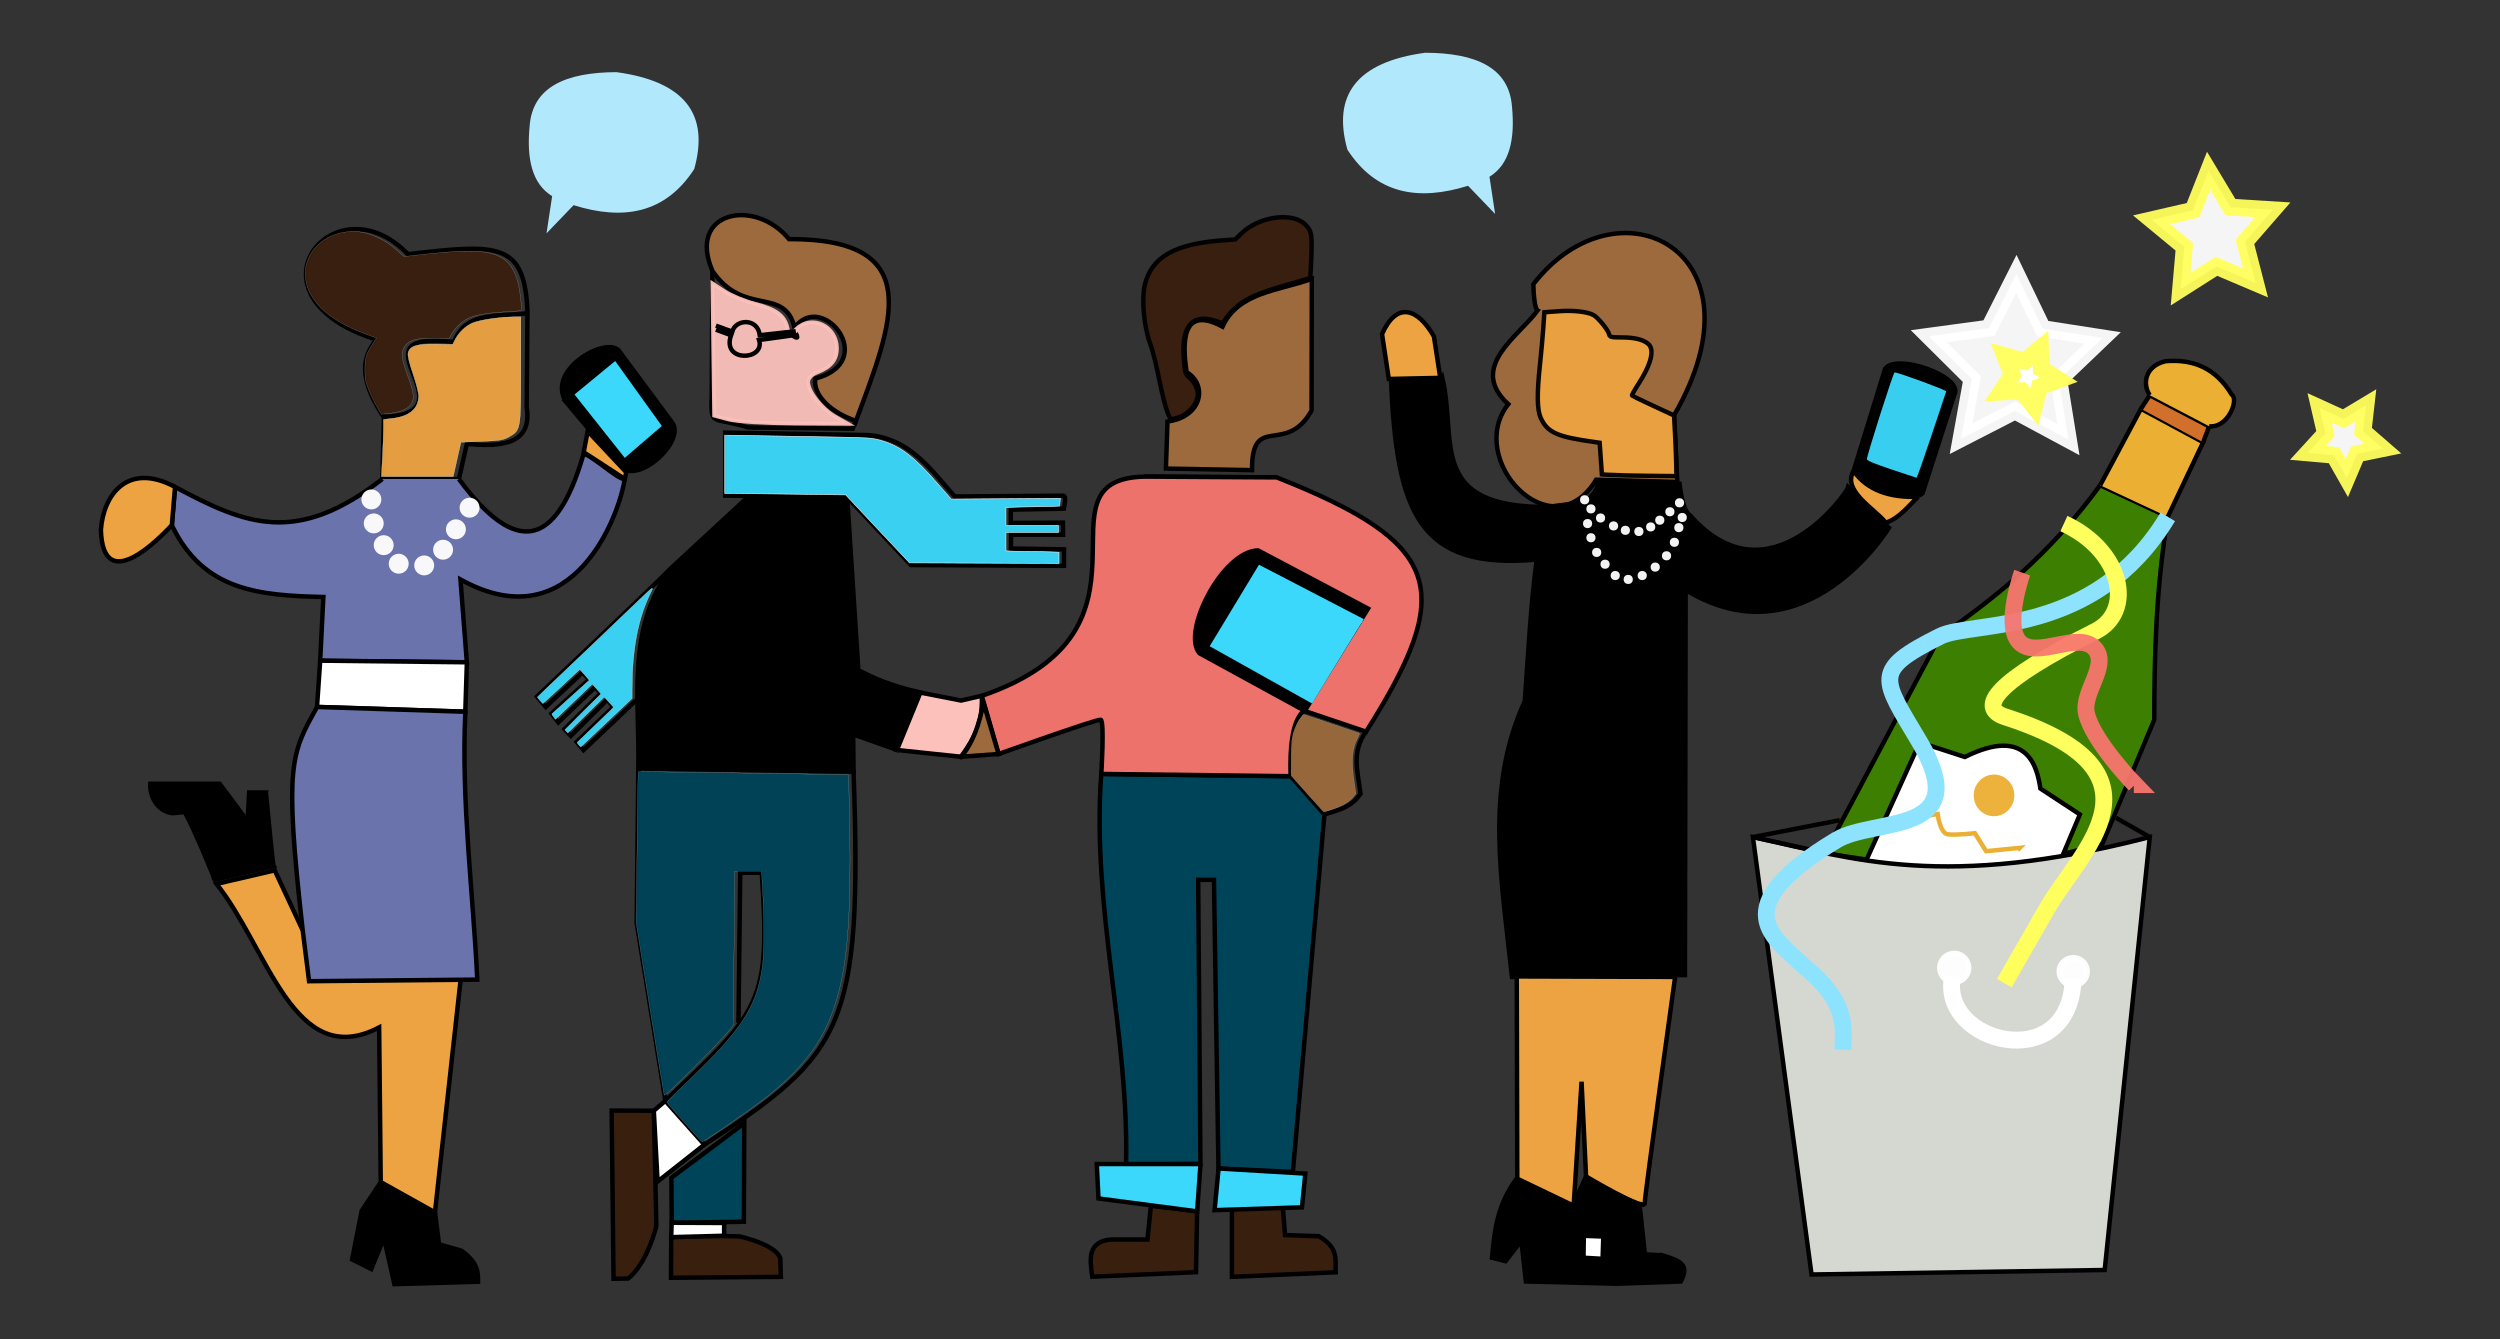<svg xmlns="http://www.w3.org/2000/svg" width="560" height="300" viewBox="0 0 148.167 79.375"><rect x="0" y="0" width="148.167" height="79.375" fill="#333333" stroke="none"/><g transform="translate(0 -217.63)"><g transform="translate(149.85 78.85)"><g stroke="#000"><g stroke-width="0.265"><g fill="none"><path d="m -107.63 154.83 l -0.037 7.276 c -0.046 2.025 -0.117 1.31 2.161 2.01 l 6.191 0.07 l 0.189 -0.472"/><path d="m -74.18 167.07 l -7.843 -0.047"/></g><path d="m -84.58 184.65 l 11.225 0.134 l 2 2.272 l -1.871 21.18 l -4.41 -0.2 l -0.267 -17.11 h -0.935 l 0.134 16.838 l -4.41 0.033 c 0.189 -7.728 -2.043 -15.13 -1.47 -23.15 z" fill="#00445a"/><g fill="#391f0e"><path d="m -73.824 210.31 l 0.134 1.67 l 2 0.067 c 1.223 0.713 0.96 1.425 1 2.138 l -6.147 0.267 v -3.875"/><path d="m -78.902 210.57 l -0.067 3.608 l -6.147 0.267 c -0.155 -1.061 -0.278 -2.102 1.136 -2.205 h 2.138 l 0.2 -2 z"/></g><g fill="#3bd8fb"><path d="m -78.7 207.77 l -0.2 2.806 l -5.847 -0.768 l -0.1 -2.038 h 6.147"/><path d="m -77.63 208.03 l -0.234 2.472 l 5.178 -0.167 l 0.2 -2 z"/></g><path d="m -84.58 184.65 c 0 0 0.198 -3.166 -0.038 -3.213 -0.236 -0.047 -6.05 2.032 -6.05 2.032 l -0.992 -3.449 c 11.534 -3.949 2.742 -12.842 9.638 -12.993 l 7.843 0.047 c 9.952 3.938 10.574 6.702 5.292 15.07 l -3.638 -1.228 c 0 0 -0.962 0.251 -0.832 3.867 l -11.225 -0.134" fill="#f7766f" fill-opacity="0.941"/><path d="m -80.75 166.55 l 0.094 -2.788 c 2.043 -0.264 2.403 -2.161 1.134 -2.929 -0.276 -1.801 -0.266 -3.981 2.126 -2.693 0.944 -2.068 3.385 -2.124 5.292 -2.835 l -0.014 7.806 c -1.528 2.726 -3.552 0.091 -3.53 3.533 z" fill="#9d6a3d"/><path d="m -68.886 182.14 c -0.875 1.212 -0.509 2.277 -0.331 3.685 -0.555 0.81 -1.24 0.941 -2.135 1.225" fill="none"/><path d="m -99.12 163.72 c -1.404 -0.451 -2.565 -1.486 -2.41 -2.504 3.834 -0.997 0.412 -5.26 -1.228 -3.02 -0.594 -2.461 -3 -0.627 -4.866 -3.355 -1.527 -3.542 2.511 -4.354 4.536 -1.89 8.245 -0.023 6.121 4.974 3.969 10.772 z" fill="#9d6a3d"/><path d="m -106.87 164.42 v 3.733 l 7.229 0.095 l 3.78 4.02 l 9.07 0.047 l 0.003 -0.978 l -3.149 -0.047 l 0.008 -0.814 l 3.085 -0.006 l -0.009 -0.714 l -3.093 0.014 l 0.003 -0.784 l 3.141 -0.059 c 0 0 0.2 -0.77 -0.036 -0.77 -0.236 0 -6.426 0.047 -6.426 0.047 -1.346 -1.473 -2.595 -3.445 -5.15 -3.638 z" fill="none"/><path d="m -99.64 168.25 l -5.977 0.071 l -4.418 4.087 c -2.733 3.609 -1.899 7.731 -1.984 11.906 l 12.757 0.189 l -0.024 -2.197 l 2.599 0.921 l 1.394 -3.402 c -1.955 -0.449 -2.807 -0.886 -3.685 -1.323 l -0.661 -10.253"/><path d="m -110.04 172.41 c -0.661 0.709 -7.985 7.654 -7.985 7.654 l 0.52 0.614 l 2.184 -2.051 l 0.378 0.431 l -2.226 2.01 l 0.409 0.528 l 2.184 -2.098 l 0.331 0.378 l -2.151 2.121 l 0.375 0.398 l 2.157 -2.138 l 0.372 0.414 l -2.179 2.082 l 0.403 0.483 l 3.149 -2.982" fill="none"/><path d="m -92.89 183.63 c 0.859 -1.207 1.285 -2.047 1.228 -3.614 l -1.228 0.283 l -2.41 -0.472 l -1.394 3.402 l 3.803 0.402 l 0 0" fill="#fcc1bb"/><path d="m -92.89 183.63 l 2.221 -0.165 l 0 0 l 0 0 l -0.901 -3.057 c -0.06 0.418 -0.399 2.193 -1.319 3.223 z" fill="#9d6a3d"/><g fill="none"><path d="m -112.02 184.32 l -0.094 9.166 l 1.701 10.536"/><path d="m -112.02 184.32 l 12.757 0.189 c 0.54 15.308 -0.626 16.734 -8.835 22.11 l -2.315 -2.599"/><path d="m -110.42 204.02 c 5.636 -5.357 6.247 -5.751 5.717 -13.513 h -1.276 l -0.104 8.883"/></g><path d="m -110.06 208.58 l 0.022 2.671 l 4.272 -0.064 l 0.028 -5.842 z" fill="#00445a"/><g fill="#391f0e"><path d="m -113.6 204.6 l 0.112 9.967 l 0.861 -0.012 c 0.492 -0.367 1.185 -1.307 1.677 -3.098 l -0.147 -6.849 z"/><path d="m -110.07 212.1 l -0.014 2.408 l 6.514 -0.053 l -0.036 -1.109 c -0.207 -0.551 -1.112 -0.957 -2.386 -1.287 -2.084 -0.058 -1.895 -0.041 -4.078 0.04"/></g><path d="m -111.1 204.61 l 0.223 4.195 l 2.773 -2.185 l -2.315 -2.599 z" fill="#fff"/><path d="m -67.54 161.24 l 3.05 -0.065 l -0.377 -2.457 c -0.978 -1.705 -2.225 -2.072 -3.074 -0.134 z" fill="#eda342"/><path d="m -55.25 167.21 c -2.61 4.3 -7.784 -1.181 -5.212 -4.477 -2.395 -2.199 0.598 -3.995 1.737 -5.546 0 0 -0.215 -0.096 -0.248 -1.564 5.01 -6.464 14.01 -1.994 8.333 7.778 l 0.2 3.942 z" fill="#9d6a3d"/></g><path d="m 322.61 84.67 l -11.527 0.246 c 1.296 30.02 6.314 42.569 32.604 40.23 -1.397 10.513 -1.895 21.13 -2.68 31.697 -9.109 19.914 -5.088 40.38 -2.857 61.66 l 38.688 -0.434 l 0.16 -86.12 c 26.916 16.424 45.46 -13.891 45.46 -13.891 l -9.09 -9.09 c -0.25 1.105 -17.729 26.289 -35.36 6.313 -1.799 -1.041 -2.375 -7.09 -2.375 -7.09 0 0 -12.262 -0.029 -18.08 -0.738 -1.02 5.789 -5.655 4.933 -11.455 5.941 -26.874 0.104 -20.233 -14.716 -23.486 -28.727 z" transform="matrix(0.265 0 0 0.265 -149.85 138.78)"/><path d="m -59.956 196.65 l 0.031 11.987 l 3.341 1.604 l 0.468 -7.35 l 0.267 5.613 c 0 0 3.475 2.071 3.475 1.604 0 -0.468 1.804 -13.43 1.804 -13.43 z" fill="#eda342" stroke-width="0.265"/><path transform="matrix(0.265 0 0 0.265 0 164.71)" d="m -198.81 171.28 c 2.205 1.398 -7.856 -3.117 -12.09 -5.409 -1.756 3.265 -2.44 4.915 -2.96 6.209 -2.74 -1.803 -8.134 -3.095 -12.626 -6.06 -4.01 5.646 -4.721 10.808 -5.305 17.426 l 3.03 0.758 l 3.535 -4.545 l 1.01 9.09 l 20.457 0.506 m 0 0 l 14.209 -0.504 c 1.858 -3.639 0.302 -4.547 -4.357 -5.92 -0.357 0.089 -3.68 -0.152 -3.68 -0.152 l -1.224 -11.396"/><g stroke-width="0.265"><path d="m -55.85 208.5 l -0.735 1.737" fill="none"/><path d="m -39.995 166.69 c -0.091 0.802 3.39 2.022 4.087 1.323 l 1.89 -5.859 c 0.557 -1.052 -3.469 -2.474 -4.11 -1.512 l -1.866 6.05"/><path d="m -38.08 169.76 c 0.814 -0.276 1.364 -1.026 1.914 -1.536 m -1.914 1.536 c -0.703 -0.867 -2.603 -1.892 -1.914 -3.071 0.806 1.146 2.131 1.592 3.827 1.536" fill="#eda342"/><g fill="none"><path d="m -127.19 167.17 l 0.094 -3.685 c 5.485 -0.209 -2.303 -5.184 4.158 -4.441 0.693 -1.861 2.626 -1.475 4.347 -1.701"/><path d="m -118.59 157.34 l -0.047 5.575 c 0.379 2.342 -1.771 2.33 -3.544 2.173 l -0.472 2.079 h -4.536 l 0 0"/><path d="m -127.09 163.53 c -1.948 -2.913 -0.847 -4.02 -0.472 -4.63 -8.198 -2.588 -2.459 -9.574 1.89 -5.055 5.396 -0.63 6.937 -0.73 7.087 3.496"/></g><path d="m -127.19 167.17 c -5.116 3.971 -8.113 2.694 -12.284 0.472 l -0.189 2.268 c 1.866 3.915 5.22 4.161 8.977 4.252 l -0.189 3.78 l 8.693 0.095 l -0.378 -4.914 c 6.818 3.778 9.497 -4.125 9.733 -5.953 -0.378 0.095 -2.362 -1.795 -2.457 -1.417 -1.604 5.505 -3.983 6 -7.371 1.417 l 0 0" fill="#6a73ac"/><path d="m -122.56 196.93 l -1.512 13.702 l -3.213 -1.795 l -0.094 -9.166 c -5.05 2.644 -6.579 -4.678 -9.638 -8.504 l 3.449 -0.803 l 1.654 3.544" fill="#eda342"/><path d="m -122.18 178.03 l -0.094 2.929 l -8.788 -0.283 l 0.189 -2.74 c 0 0 8.693 0.095 8.693 0.095 z" fill="#fff"/><path d="m -143.87 170.19 c 0.124 3.909 3.386 0.58 4.205 -0.284 l 0.189 -2.268 c -2.827 -1.507 -4.251 0.479 -4.394 2.551 z" fill="#eda342"/><path d="m -116.3 162.61 l 3.095 3.685 c 1.011 1.45 4.101 -1.428 3.166 -2.504 l -3.047 -4.11 c -0.572 -1.153 -4.472 0.961 -3.213 2.929 z"/></g></g><path d="m -115.8 162.16 l 2.41 -1.984 l 2.764 3.851 l -2.197 1.89 l -2.977 -3.756" fill="#3bd8fb"/><g stroke="#000" stroke-width="0.265"><path d="m -115.02 164.33 l -0.236 1.252 l 2.433 1.583 l 0.089 -0.395 z" fill="#eda342"/><path d="m -112.83 167.17 l 0 0" fill="none"/><path d="m -110.04 211.25 l -0.033 0.852 l 3.14 -0.084 v -0.756 z" fill="#fff"/></g><path d="m -55.85 212.16 l -0.017 1.036 l 0.869 0.05 l 0.033 -1.052 z" fill="#fff"/><g stroke="#000" stroke-width="0.265"><path d="m -41.685 189.32 l 6.815 -12.829 c 3.229 -2.251 6.435 -4.767 9.488 -8.954 l 4.01 1.871 c -0.71 4.341 -0.795 8.213 -0.802 12.03 l -3.074 7.35 c -5.412 1.584 -10.899 1.594 -16.437 0.535 l 0 0" fill="#3d7f01"/><path d="m -39.575 190.5 l 3.503 -7.725 l 2.673 0.869 c 3.729 -1.856 4.285 0.609 4.477 1.871 l 2.339 1.537 l -1.305 3.095" fill="#fff"/><path d="m -45.961 188.39 l 3.475 25.925 l 17.373 -0.267 l 2.673 -25.658 c -12.206 3.153 -17.494 1.31 -23.52 0 z" fill="#d5d8d1"/><g fill="none"><path d="m -45.961 188.39 l 4.276 0.935"/><path d="m -40.816 187.39 l -5.145 1"/><path d="m -24.446 187.25 l 2 1.136"/></g><path d="m -25.381 167.54 l 2.419 -4.534 l 3.685 1.984 l -2.095 4.421" fill="#ebaf33"/><path d="m -22.962 163.01 l 0.52 -0.803 l 3.52 1.843 l -0.354 0.945 l 0 0 l 0 0" fill="#d1702b"/><path d="m -22.442 162.2 c -0.421 -0.626 -0.323 -1.701 0.921 -2.01 1.657 -0.143 2.976 0.393 3.945 1.984 0.43 0.286 -0.238 2.01 -1.347 1.866" fill="#ebaf33"/></g><g stroke="#fff"><g fill="#fff"><circle r="0.869" cy="196.14" cx="-34.03" opacity="0.95" stroke-width="0.3"/><ellipse ry="0.823" rx="0.831" cy="196.36" cx="-26.976" opacity="0.95" stroke-width="0.324"/></g><path d="m -34.13 196.67 c -0.794 3.947 6.966 5.915 7.149 0.134" fill="none"/></g><path d="m -117.46 152.61 l 1.604 -1.67 c 2.956 0.924 5.439 0.497 7.149 -2.138 0.909 -3.225 -0.53 -5.193 -4.61 -5.746 -3.02 0.012 -4.975 0.883 -5.145 3.207 -0.183 1.944 0.147 3.411 1.336 4.143 z" fill="#b1e8fc"/><g stroke="#000" stroke-width="0.265"><path d="m -127.28 208.84 l -1.134 1.701 l -0.567 2.882 l 1.134 0.567 l 0.756 -1.843 l 0.614 2.74 l 4.961 -0.142 c 0.003 -0.573 -0.01 -1.147 -0.992 -1.843 l -1.323 -0.378 l -0.236 -1.89 l 0 0 l 0 0"/><path d="m -134.09 185.75 h -0.992 l -0.095 1.701 l -1.654 -2.221 h -4.11 c -0.056 0.585 0.308 1.635 1.333 1.746 l 0.71 -0.069 c 0.646 1.181 1.837 4.135 1.772 4.02 l 3.484 -0.815 c 0 0 -0.035 -0.047 -0.449 -4.359 z"/></g><path transform="matrix(0.265 0 0 0.265 0 164.71)" d="m -402.56 -4.03 l -3.214 -0.856 l -0.193 -14.808 l -0.193 -14.808 l 2.693 1.756 c 1.481 0.966 4.571 2.238 6.867 2.826 4.678 1.2 6.554 2.561 7.227 5.243 l 0.458 1.824 l 1.617 -1.519 c 3.459 -3.25 9.02 -0.53 9.02 4.409 0 2.628 -1.324 4.238 -4.466 5.433 -1.179 0.448 -1.963 1.282 -1.963 2.087 0 2.17 3.038 6.05 6.093 7.779 l 2.836 1.606 l -11.786 -0.058 c -6.698 -0.033 -13.173 -0.428 -15 -0.915 z" opacity="0.95" fill="#fcc1bb" stroke="#fcc1bb" stroke-width="0.81"/><path d="m -107.42 158.08 l 0.969 0.354 c 0.198 -0.752 1.505 -0.823 1.63 0.213 l 2.126 -0.236 c -0.108 0.03 0.392 0.634 -0.2 0.249 l -1.968 0.271 c 0.391 1.224 -2.24 1.355 -1.66 -0.283 l -0.898 -0.331" fill="none" stroke="#000" stroke-width="0.265"/><g stroke="#deecf1" transform="matrix(0.265 0 0 0.265 0 164.71)"><g fill="#3bd8fb"><path d="m -436.03 68.74 c -0.345 -0.413 -0.387 -0.491 -0.315 -0.579 0.046 -0.056 1.896 -1.834 4.111 -3.951 3.575 -3.417 4.02 -3.861 3.94 -3.951 -0.417 -0.489 -1.966 -2.19 -2.01 -2.207 -0.031 -0.012 -1.881 1.784 -4.112 3.99 l -4.056 4.01 l -0.331 -0.326 c -0.182 -0.179 -0.331 -0.345 -0.331 -0.367 0 -0.023 1.817 -1.836 4.04 -4.03 l 4.04 -3.988 l -0.949 -1.087 c -0.522 -0.598 -0.971 -1.087 -0.998 -1.087 -0.027 0 -1.765 1.649 -3.862 3.664 -2.097 2.02 -3.94 3.781 -4.096 3.924 l -0.284 0.26 l -0.433 -0.567 c -0.238 -0.312 -0.409 -0.589 -0.379 -0.616 2.144 -1.923 8.01 -7.212 8.161 -7.361 l 0.215 -0.208 l -1.056 -1.205 l -1.056 -1.205 l -0.207 0.174 c -0.114 0.096 -1.96 1.822 -4.103 3.836 -2.143 2.01 -3.921 3.662 -3.951 3.662 -0.046 0 -1.262 -1.395 -1.262 -1.448 0 -0.01 0.774 -0.753 1.72 -1.652 8.772 -8.338 15.641 -14.891 20.934 -19.972 2.213 -2.124 2.837 -2.69 2.983 -2.706 0.102 -0.011 0.185 -0.003 0.185 0.017 0 0.02 -0.167 0.37 -0.371 0.777 -2.875 5.743 -4.237 12.735 -4.238 21.745 v 2.064 l -1.817 1.724 c -5.603 5.315 -9.624 9.113 -9.663 9.127 -0.024 0.009 -0.224 -0.199 -0.443 -0.461 z" opacity="0.95" stroke-width="0.072"/><path d="m -354.03 28.06 l -8.03 -0.033 l -6.552 -6.961 c -3.604 -3.828 -6.812 -7.248 -7.13 -7.6 l -0.577 -0.639 l -11.418 -0.157 c -6.28 -0.086 -12.37 -0.16 -13.533 -0.165 l -2.115 -0.008 v -6.503 v -6.503 l 0.726 0.002 c 0.399 0.001 3.738 0.056 7.418 0.121 3.681 0.065 10.442 0.182 15.03 0.259 8.855 0.149 9.791 0.213 11.865 0.817 4.23 1.231 7.397 3.648 12.493 9.533 1.173 1.354 2.356 2.708 2.63 3.01 l 0.497 0.545 l 12.193 -0.092 l 12.193 -0.092 l -0.068 0.848 c -0.037 0.466 -0.089 0.869 -0.115 0.894 -0.026 0.026 -2.262 0.081 -4.97 0.123 -2.708 0.042 -5.392 0.108 -5.965 0.147 l -1.042 0.071 v 2.01 v 2.01 h 5.872 h 5.872 v 0.758 v 0.758 h -5.872 h -5.872 v 2.064 v 2.064 l 1.345 0.082 c 0.74 0.045 2.635 0.082 4.21 0.082 1.576 0 3.641 0.037 4.589 0.083 l 1.725 0.083 v 1.243 v 1.243 l -8.681 -0.031 c -4.775 -0.017 -12.295 -0.046 -16.713 -0.064 z" opacity="0.95" stroke-width="0.143"/></g><path d="m -480.8 -6.268 c -0.997 -1.64 -2 -3.736 -2.552 -5.31 -0.44 -1.264 -0.498 -1.685 -0.501 -3.661 -0.005 -2.589 0.198 -3.265 1.681 -5.614 l 0.892 -1.412 l -2.362 -0.861 c -8.744 -3.188 -13.56 -7.987 -13.548 -13.501 0.014 -6.367 6.76 -10.83 13.686 -9.06 1.337 0.343 3.801 1.506 4.991 2.356 0.496 0.354 1.464 1.143 2.152 1.752 l 1.25 1.108 l 2.857 -0.327 c 10.789 -1.236 15.44 -1.164 18.412 0.288 2.912 1.422 4.358 4.388 4.869 9.991 0.098 1.075 0.144 2.01 0.102 2.078 -0.042 0.068 -1.061 0.177 -2.265 0.243 -7.498 0.41 -9.905 1.084 -12.05 3.375 -0.589 0.63 -1.253 1.521 -1.476 1.982 -0.4 0.827 -0.414 0.836 -1.097 0.72 -0.38 -0.064 -1.797 -0.115 -3.148 -0.112 -3.813 0.008 -5.499 0.613 -6.298 2.264 -0.571 1.179 -0.415 2.473 0.648 5.375 1.481 4.047 1.755 5.434 1.307 6.617 -0.556 1.467 -2.376 2.31 -5.723 2.651 l -1.181 0.12 z" opacity="0.95" fill="#391f0e" stroke-width="0.034"/></g><path d="m -80.65 163.23 c -0.18 -0.495 -0.286 -0.924 -0.579 -2.349 -0.132 -0.64 -0.327 -1.391 -0.433 -1.67 -0.386 -1.01 -0.546 -2.69 -0.339 -3.548 0.402 -1.665 1.784 -2.443 4.703 -2.647 l 0.656 -0.046 l 0.349 -0.341 c 1.05 -1.025 3.02 -1.306 3.801 -0.544 0.373 0.362 0.411 0.564 0.361 1.933 -0.024 0.66 -0.058 1.214 -0.075 1.231 -0.017 0.017 -0.656 0.21 -1.42 0.427 -1.664 0.474 -2.437 0.822 -3.02 1.361 -0.222 0.205 -0.47 0.484 -0.551 0.619 -0.081 0.135 -0.155 0.256 -0.165 0.269 -0.01 0.013 -0.2 -0.04 -0.423 -0.117 -1.435 -0.497 -2.103 0.357 -1.888 2.412 0.077 0.74 0.08 0.746 0.322 0.946 0.284 0.234 0.491 0.646 0.491 0.979 0 0.541 -0.504 1.157 -1.119 1.366 -0.479 0.163 -0.516 0.147 -0.671 -0.28 z" opacity="0.95" fill="#391f0e" stroke="#000" stroke-width="0.265"/><path transform="matrix(0.265 0 0 0.265 0 164.71)" d="m -273.1 79.68 l -3.6 -4.063 l 0.003 -3.571 c 0.002 -2.26 0.094 -4.086 0.252 -4.972 0.272 -1.528 1.183 -3.607 1.995 -4.552 l 0.511 -0.595 l 6.25 2.097 c 3.438 1.153 6.275 2.116 6.306 2.139 0.031 0.023 -0.184 0.519 -0.478 1.102 -1.238 2.452 -1.438 5.057 -0.75 9.735 l 0.388 2.633 l -0.468 0.614 c -0.935 1.225 -2.645 2.216 -5.23 3.03 -0.815 0.256 -1.504 0.466 -1.53 0.466 -0.026 0 -1.668 -1.828 -3.648 -4.063 z" opacity="0.95" fill="#9d6a3d" stroke="#deecf1" stroke-width="0.034"/><g fill="#eda342"><path d="m -54.38 166.93 l -0.531 -0.034 l -0.066 -0.938 l -0.066 -0.938 l -0.3 -0.042 c -2.226 -0.308 -2.792 -0.562 -3.192 -1.429 -0.218 -0.471 -0.231 -1.428 -0.044 -3.18 0.074 -0.694 0.162 -1.671 0.197 -2.172 l 0.063 -0.911 l 0.866 -0.063 c 0.847 -0.061 1.675 0.031 2.041 0.227 0.259 0.138 0.854 0.86 0.917 1.111 0.05 0.199 0.106 0.215 0.729 0.216 0.774 0.001 1.274 0.117 1.585 0.369 0.418 0.338 0.204 1.212 -0.598 2.445 -0.212 0.326 -0.368 0.612 -0.345 0.635 0.023 0.023 0.592 0.297 1.265 0.609 l 1.224 0.568 l 0.058 1.065 c 0.032 0.586 0.064 1.395 0.071 1.798 l 0.012 0.732 l -1.677 -0.018 c -0.922 -0.01 -1.916 -0.033 -2.209 -0.052 z" opacity="0.95" stroke="#000" stroke-width="0.265"/><path transform="matrix(0.265 0 0 0.265 0 164.71)" d="m -479.94 4.382 c 0.128 -2.388 0.233 -5.259 0.233 -6.379 v -2.038 l 1.991 -0.234 c 3.831 -0.45 5.866 -2.204 5.866 -5.05 0 -0.713 -0.579 -2.974 -1.287 -5.02 -0.827 -2.395 -1.208 -4.04 -1.066 -4.607 0.382 -1.523 1.939 -2.01 6.179 -1.938 l 3.785 0.065 l 0.523 -1.028 c 0.823 -1.618 2.276 -3.03 3.857 -3.742 1.435 -0.648 6.389 -1.384 9.348 -1.39 l 1.518 -0.003 v 11.821 c 0 13.384 -0.024 13.523 -2.602 14.989 -1.309 0.744 -2.109 0.88 -6.147 1.041 l -4.642 0.185 l -0.867 3.839 l -0.867 3.839 h -8.03 h -8.03 z" opacity="0.95" stroke="#deecf1" stroke-width="0.067"/></g><path transform="matrix(0.265 0 0 0.265 0 164.71)" d="m -412.43 153.17 c -2.104 -2.374 -3.853 -4.402 -3.887 -4.505 -0.034 -0.103 1.921 -2.072 4.344 -4.375 12.222 -11.616 15.63 -16.75 16.952 -25.542 0.548 -3.64 0.531 -11.701 -0.042 -20.12 l -0.112 -1.652 h -3.01 h -3.01 l -0.008 5.491 c -0.004 3.02 -0.078 10.674 -0.164 17.01 -0.088 6.501 -0.089 11.558 -0.001 11.612 0.362 0.224 -3.309 4.251 -9.166 10.06 -5.137 5.091 -6.299 6.161 -6.402 5.893 -0.069 -0.18 -1.504 -8.91 -3.188 -19.399 l -3.062 -19.07 l 0.196 -16.901 c 0.108 -9.295 0.214 -16.917 0.237 -16.938 0.041 -0.038 26.554 0.338 39.7 0.563 l 7.339 0.126 l 0.115 4.128 c 0.597 21.404 0.087 33.614 -1.763 42.2 -2.408 11.185 -7 18.203 -17.06 26.06 -3.454 2.697 -13.642 9.732 -14.04 9.695 -0.078 -0.007 -1.863 -1.956 -3.966 -4.33 z" opacity="0.95" fill="#00445a" stroke="#deecf1" stroke-width="0.034"/><path d="m -131.06 180.68 l 8.788 0.283 c -0.247 5.359 0.465 10.745 0.709 15.875 l -9.969 0.095 l -0.378 -3.02 c -1.109 -9.85 -0.683 -10.469 0.85 -13.229" fill="#6a73ac" stroke="#000" stroke-width="0.265"/><path d="m -61.24 151.46 l -1.604 -1.67 c -2.956 0.924 -5.439 0.497 -7.149 -2.138 -0.908 -3.225 0.53 -5.193 4.61 -5.746 3.02 0.012 4.975 0.883 5.145 3.207 0.183 1.944 -0.147 3.411 -1.336 4.143 z" fill="#b1e8fc"/><ellipse ry="1.236" rx="1.203" cy="185.92" cx="-31.671" opacity="0.95" fill="#ebaf33"/><path d="m -36.549 187.29 l 1.537 -0.267 c 0 0 0.134 1.136 0.601 1.203 0.468 0.067 1.604 -0.067 1.604 -0.067 l 0.668 1.069 l 2 -0.2 l -0.134 0.134" fill="none" stroke="#ebaf33" stroke-width="0.265"/><g fill="#fff"><path d="m -27.26 164.84 l -3.166 -1.703 l -3.198 1.643 l 0.641 -3.537 l -2.55 -2.534 l 3.563 -0.483 l 1.622 -3.209 l 1.56 3.239 l 3.553 0.551 l -2.598 2.485 z" opacity="0.95" stroke="#fff"/><g stroke="#ffff5d"><path d="m -27.836 161.29 l -1.147 0.423 l -0.302 1.185 l -0.757 -0.96 l -1.22 0.079 l 0.679 -1.017 l -0.453 -1.136 l 1.177 0.332 l 0.941 -0.782 l 0.048 1.222 z" opacity="0.95"/><path d="m -16.17 155.55 l -2.317 -0.984 l -2.124 1.35 l 0.22 -2.507 l -1.941 -1.603 l 2.453 -0.565 l 0.925 -2.341 l 1.296 2.158 l 2.512 0.156 l -1.652 1.899 z" opacity="0.95"/><path d="m -10.758 167.11 l -0.767 -1.353 l -1.55 -0.136 l 1.05 -1.148 l -0.35 -1.516 l 1.416 0.644 l 1.333 -0.801 l -0.175 1.546 l 1.174 1.02 l -1.524 0.311 z" opacity="0.95"/></g></g><g fill="none"><path d="m -21.372 169.41 c -4.33 7.202 -11.591 6.129 -13.497 7.083 -4.07 2.035 -3.455 2.474 -1.203 6.281 3.305 5.585 -2.699 4.448 -4.933 5.792 -6.728 4.048 -3.706 5.786 -1.895 7.513 2.506 2.055 2.334 3.471 2.268 4.914" stroke="#8de3fe"/><path d="m -27.529 169.81 c 3.519 1.628 4.186 5.221 1.871 6.381 -5.882 2.948 -7.07 4.525 -5.345 5.078 10.127 3.247 4.423 7.958 2.469 11.368 l -2.529 4.411" stroke="#ffff5d"/><path d="m -30 172.72 c 0 0 -1.087 3.044 -0.2 4.076 0.992 1.155 3.605 -0.731 4.544 0.468 0.79 1.01 -0.826 2.56 -0.535 3.809 0.387 1.654 2.873 4.209 2.873 4.209 h -0.067" stroke-opacity="0.941" stroke="#f7766f"/></g><g fill="#fff"><circle r="0.272" cy="168.4" cx="-55.934" opacity="0.95"/><circle r="0.272" cy="168.94" cx="-55.56" opacity="0.95"/><circle r="0.272" cy="169.48" cx="-54.991" opacity="0.95"/><circle r="0.272" cy="169.95" cx="-54.22" opacity="0.95"/><circle r="0.272" cy="170.21" cx="-53.52" opacity="0.95"/><circle r="0.272" cy="170.28" cx="-52.719" opacity="0.95"/><circle r="0.272" cy="170.01" cx="-52.02" opacity="0.95"/><circle r="0.272" cy="169.61" cx="-51.48" opacity="0.95"/><circle r="0.272" cy="169.11" cx="-50.881" opacity="0.95"/><circle r="0.272" cy="168.58" cx="-50.31" opacity="0.95"/><circle r="0.272" cy="169.81" cx="-55.759" opacity="0.95"/><circle r="0.272" cy="170.65" cx="-55.56" opacity="0.95"/><circle r="0.272" cy="171.52" cx="-55.22" opacity="0.95"/><circle r="0.272" cy="172.22" cx="-54.723" opacity="0.95"/><circle r="0.272" cy="172.89" cx="-54.12" opacity="0.95"/><circle r="0.272" cy="173.12" cx="-53.35" opacity="0.95"/><circle r="0.272" cy="172.89" cx="-52.52" opacity="0.95"/><circle r="0.272" cy="172.39" cx="-51.75" opacity="0.95"/><circle r="0.272" cy="171.72" cx="-51.08" opacity="0.95"/><circle r="0.272" cy="170.05" cx="-50.35" opacity="0.95"/><circle r="0.272" cy="169.45" cx="-50.15" opacity="0.95"/><circle r="0.272" cy="170.92" cx="-50.614" opacity="0.95"/><circle r="0.591" cy="168.38" cx="-127.84" opacity="0.95"/><circle r="0.591" cy="169.8" cx="-127.7" opacity="0.95"/><circle r="0.591" cy="171.09" cx="-127.11" opacity="0.95"/><circle r="0.591" cy="171.36" cx="-123.59" opacity="0.95"/><circle r="0.591" cy="170.15" cx="-122.83" opacity="0.95"/><circle r="0.591" cy="168.87" cx="-122.02" opacity="0.95"/><circle r="0.591" cy="172.19" cx="-126.22" opacity="0.95"/><circle r="0.591" cy="172.29" cx="-124.71" opacity="0.95"/></g></g><g stroke-width="0.265"><path d="m 77.33 259.76 l 3.75 -6.06 l -6.52 -3.449 c -2.107 0.036 -4.551 4.842 -3.473 6.095 z" stroke="#000"/><path d="m 80.76 254.44 l -6.095 -3.166 l -2.788 4.607 l 5.953 3.331 l 0 0" fill="#3bd8fb" stroke="#3bd8fb"/></g><path d="m 112.09 245.45 c -1.01 -0.341 -1.445 -0.524 -1.445 -0.605 0 -0.236 1.565 -5.142 1.64 -5.143 0.225 -0.001 3.088 1.051 3.061 1.125 -0.017 0.047 -0.408 1.219 -0.869 2.605 -0.461 1.385 -0.862 2.516 -0.89 2.513 -0.029 -0.004 -0.702 -0.226 -1.497 -0.495 z" opacity="0.95" fill="#3bd8fb"/></g></svg>